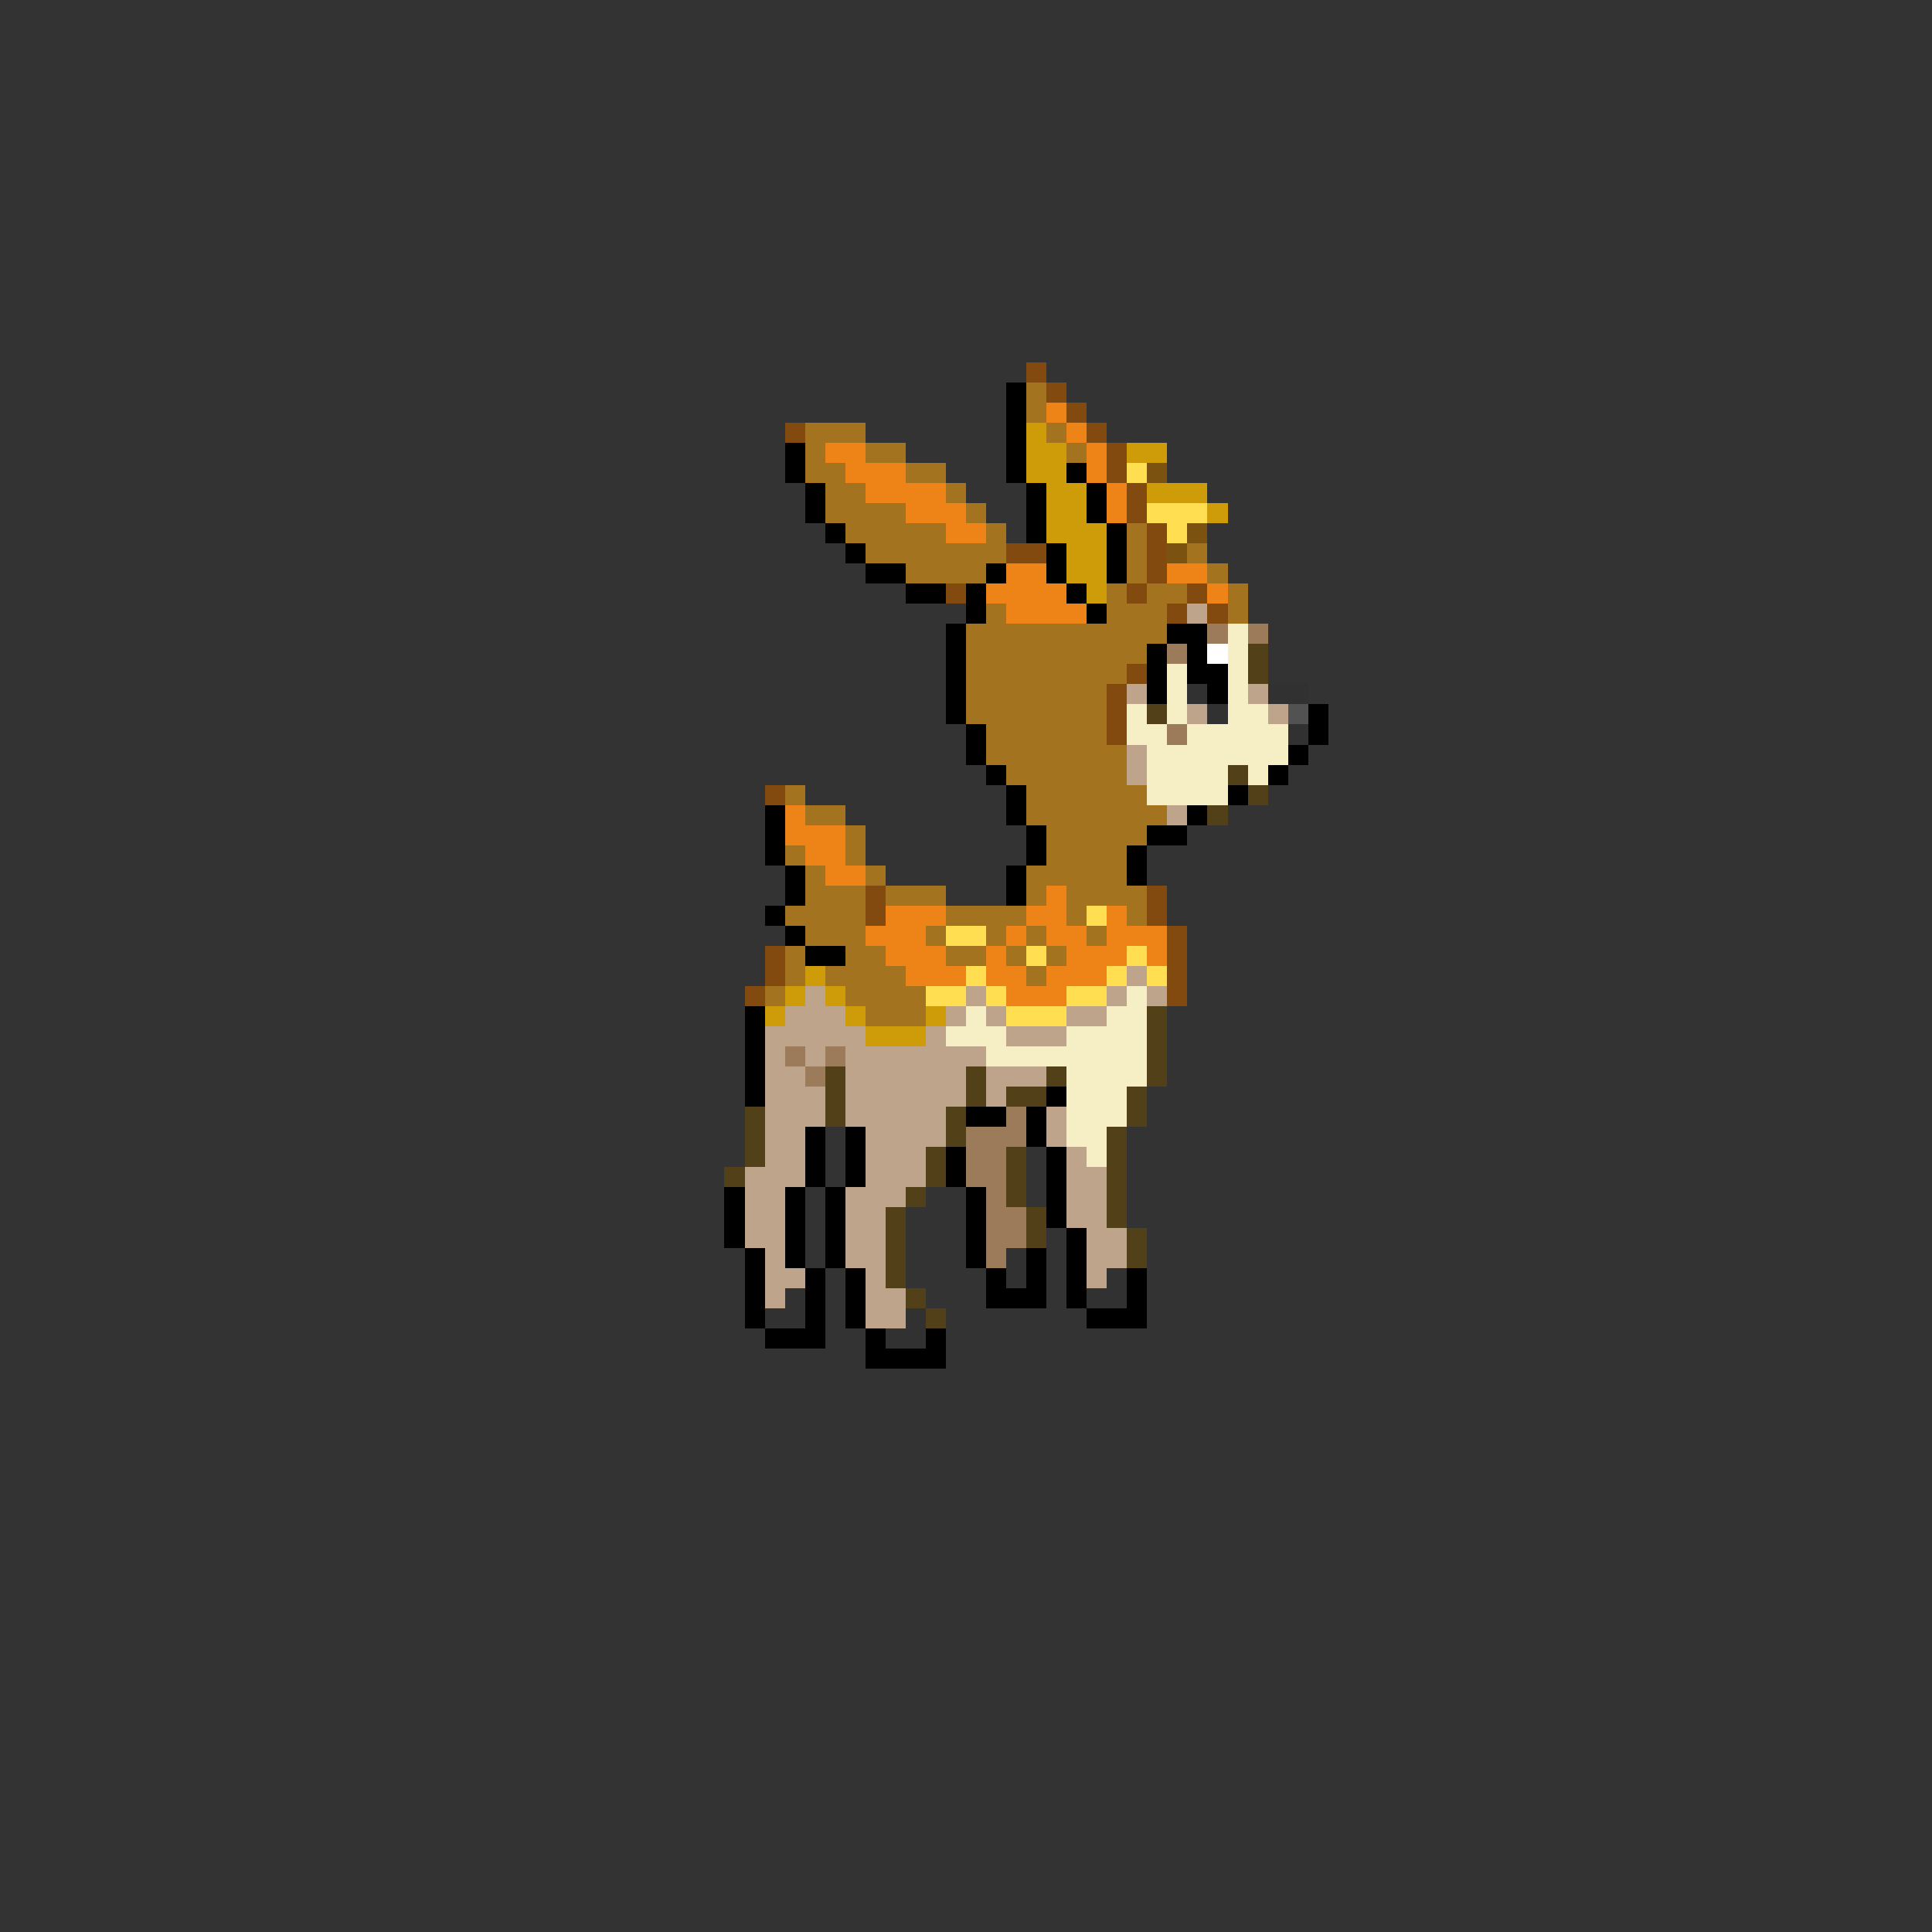 <svg xmlns="http://www.w3.org/2000/svg" viewBox="0 -0.5 96 96" shape-rendering="crispEdges">
<rect x="0" y="-0.5" width="96" height="96" fill="#333333" stroke="none"/>
<path stroke="#834a10" d="M51 18h1M52 19h1M53 20h1M39 21h1M54 21h1M55 22h1M55 23h1M56 24h1M56 25h1M57 26h1M50 27h2M57 27h1M57 28h1M47 29h1M56 29h1M59 29h1M58 30h1M60 30h1M56 33h1M55 34h1M55 35h1M55 36h1M38 39h1M43 44h1M57 44h1M43 45h1M57 45h1M58 46h1M38 47h1M58 47h1M38 48h1M58 48h1M37 49h1M58 49h1" />
<path stroke="#000000" d="M50 19h1M50 20h1M50 21h1M39 22h1M50 22h1M39 23h1M50 23h1M53 23h1M40 24h1M51 24h1M54 24h1M40 25h1M51 25h1M54 25h1M41 26h1M51 26h1M55 26h1M42 27h1M52 27h1M55 27h1M43 28h2M49 28h1M52 28h1M55 28h1M45 29h2M48 29h1M53 29h1M48 30h1M54 30h1M47 31h1M58 31h2M47 32h1M57 32h1M59 32h1M47 33h1M57 33h1M59 33h2M47 34h1M57 34h1M60 34h1M47 35h1M65 35h1M48 36h1M65 36h1M48 37h1M64 37h1M49 38h1M63 38h1M50 39h1M61 39h1M38 40h1M50 40h1M59 40h1M38 41h1M51 41h1M57 41h2M38 42h1M51 42h1M56 42h1M39 43h1M50 43h1M56 43h1M39 44h1M50 44h1M38 45h1M39 46h1M40 47h2M37 50h1M37 51h1M37 52h1M37 53h1M37 54h1M52 54h1M48 55h2M51 55h1M40 56h1M42 56h1M51 56h1M40 57h1M42 57h1M47 57h1M52 57h1M40 58h1M42 58h1M47 58h1M52 58h1M36 59h1M39 59h1M41 59h1M48 59h1M52 59h1M36 60h1M39 60h1M41 60h1M48 60h1M52 60h1M36 61h1M39 61h1M41 61h1M48 61h1M53 61h1M37 62h1M39 62h1M41 62h1M48 62h1M51 62h1M53 62h1M37 63h1M40 63h1M42 63h1M49 63h1M51 63h1M53 63h1M56 63h1M37 64h1M40 64h1M42 64h1M49 64h3M53 64h1M56 64h1M37 65h1M40 65h1M42 65h1M54 65h3M38 66h3M43 66h1M46 66h1M43 67h4" />
<path stroke="#a47320" d="M51 19h1M51 20h1M40 21h3M52 21h1M40 22h1M43 22h2M53 22h1M40 23h2M45 23h2M41 24h2M47 24h1M41 25h4M48 25h1M42 26h5M49 26h1M56 26h1M43 27h7M56 27h1M59 27h1M45 28h4M56 28h1M60 28h1M55 29h1M57 29h2M61 29h1M49 30h1M55 30h3M61 30h1M48 31h10M48 32h9M48 33h8M48 34h7M48 35h7M49 36h6M49 37h7M50 38h6M39 39h1M51 39h6M40 40h2M51 40h7M42 41h1M52 41h5M39 42h1M42 42h1M52 42h4M40 43h1M43 43h1M51 43h5M40 44h3M44 44h3M51 44h1M53 44h4M39 45h4M47 45h4M53 45h1M56 45h1M40 46h3M46 46h1M49 46h1M51 46h1M54 46h1M39 47h1M42 47h2M47 47h2M50 47h1M52 47h1M39 48h1M41 48h4M51 48h1M38 49h1M42 49h4M43 50h3" />
<path stroke="#ee8318" d="M52 20h1M53 21h1M41 22h2M54 22h1M42 23h3M54 23h1M43 24h4M55 24h1M45 25h3M55 25h1M47 26h2M50 28h2M58 28h2M49 29h4M60 29h1M50 30h4M39 40h1M39 41h3M40 42h2M41 43h2M52 44h1M44 45h3M51 45h2M55 45h1M43 46h3M50 46h1M52 46h2M55 46h3M44 47h3M49 47h1M53 47h3M57 47h1M45 48h3M49 48h2M52 48h3M50 49h3" />
<path stroke="#cd9c08" d="M51 21h1M51 22h2M56 22h2M51 23h2M52 24h2M57 24h3M52 25h2M60 25h1M52 26h3M53 27h2M53 28h2M54 29h1M40 48h1M39 49h1M41 49h1M38 50h1M42 50h1M46 50h1M43 51h3" />
<path stroke="#ffde52" d="M56 23h1M57 25h3M58 26h1M54 45h1M47 46h2M51 47h1M56 47h1M48 48h1M55 48h1M57 48h1M46 49h2M49 49h1M53 49h2M50 50h3" />
<path stroke="#7b5210" d="M57 23h1M59 26h1M58 27h1" />
<path stroke="#bda48b" d="M59 30h1M56 34h1M62 34h1M59 35h1M63 35h1M56 37h1M56 38h1M58 40h1M56 48h1M40 49h1M48 49h1M55 49h1M57 49h1M39 50h3M47 50h1M49 50h1M53 50h2M38 51h5M46 51h1M50 51h3M38 52h1M40 52h1M42 52h7M38 53h2M42 53h6M49 53h3M38 54h3M42 54h6M49 54h1M38 55h3M42 55h5M52 55h1M38 56h2M43 56h4M52 56h1M38 57h2M43 57h3M53 57h1M37 58h3M43 58h3M53 58h2M37 59h2M42 59h3M53 59h2M37 60h2M42 60h2M53 60h2M37 61h2M42 61h2M54 61h2M38 62h1M42 62h2M54 62h2M38 63h2M43 63h1M54 63h1M38 64h1M43 64h2M43 65h2" />
<path stroke="#9c7b5a" d="M60 31h1M62 31h1M58 32h1M58 36h1M39 52h1M41 52h1M40 53h1M50 55h1M48 56h3M48 57h2M48 58h2M49 59h1M49 60h2M49 61h2M49 62h1" />
<path stroke="#f6eec5" d="M61 31h1M61 32h1M58 33h1M61 33h1M58 34h1M61 34h1M56 35h1M58 35h1M61 35h2M56 36h2M59 36h5M57 37h7M57 38h4M62 38h1M57 39h4M56 49h1M48 50h1M55 50h2M47 51h3M53 51h4M49 52h8M53 53h4M53 54h3M53 55h3M53 56h2M54 57h1" />
<path stroke="#ffffff" d="M60 32h1" />
<path stroke="#524118" d="M62 32h1M62 33h1M57 35h1M61 38h1M62 39h1M60 40h1M57 50h1M57 51h1M57 52h1M41 53h1M48 53h1M52 53h1M57 53h1M41 54h1M48 54h1M50 54h2M56 54h1M37 55h1M41 55h1M47 55h1M56 55h1M37 56h1M47 56h1M55 56h1M37 57h1M46 57h1M50 57h1M55 57h1M36 58h1M46 58h1M50 58h1M55 58h1M45 59h1M50 59h1M55 59h1M44 60h1M51 60h1M55 60h1M44 61h1M51 61h1M56 61h1M44 62h1M56 62h1M44 63h1M45 64h1M46 65h1" />
<path stroke="#313131" d="M59 34h1M63 34h2M60 35h1M64 36h1M50 62h1M50 63h1M55 63h1M39 64h1M54 64h2M38 65h2M45 65h1M44 66h2" />
<path stroke="#525252" d="M64 35h1" />
</svg>